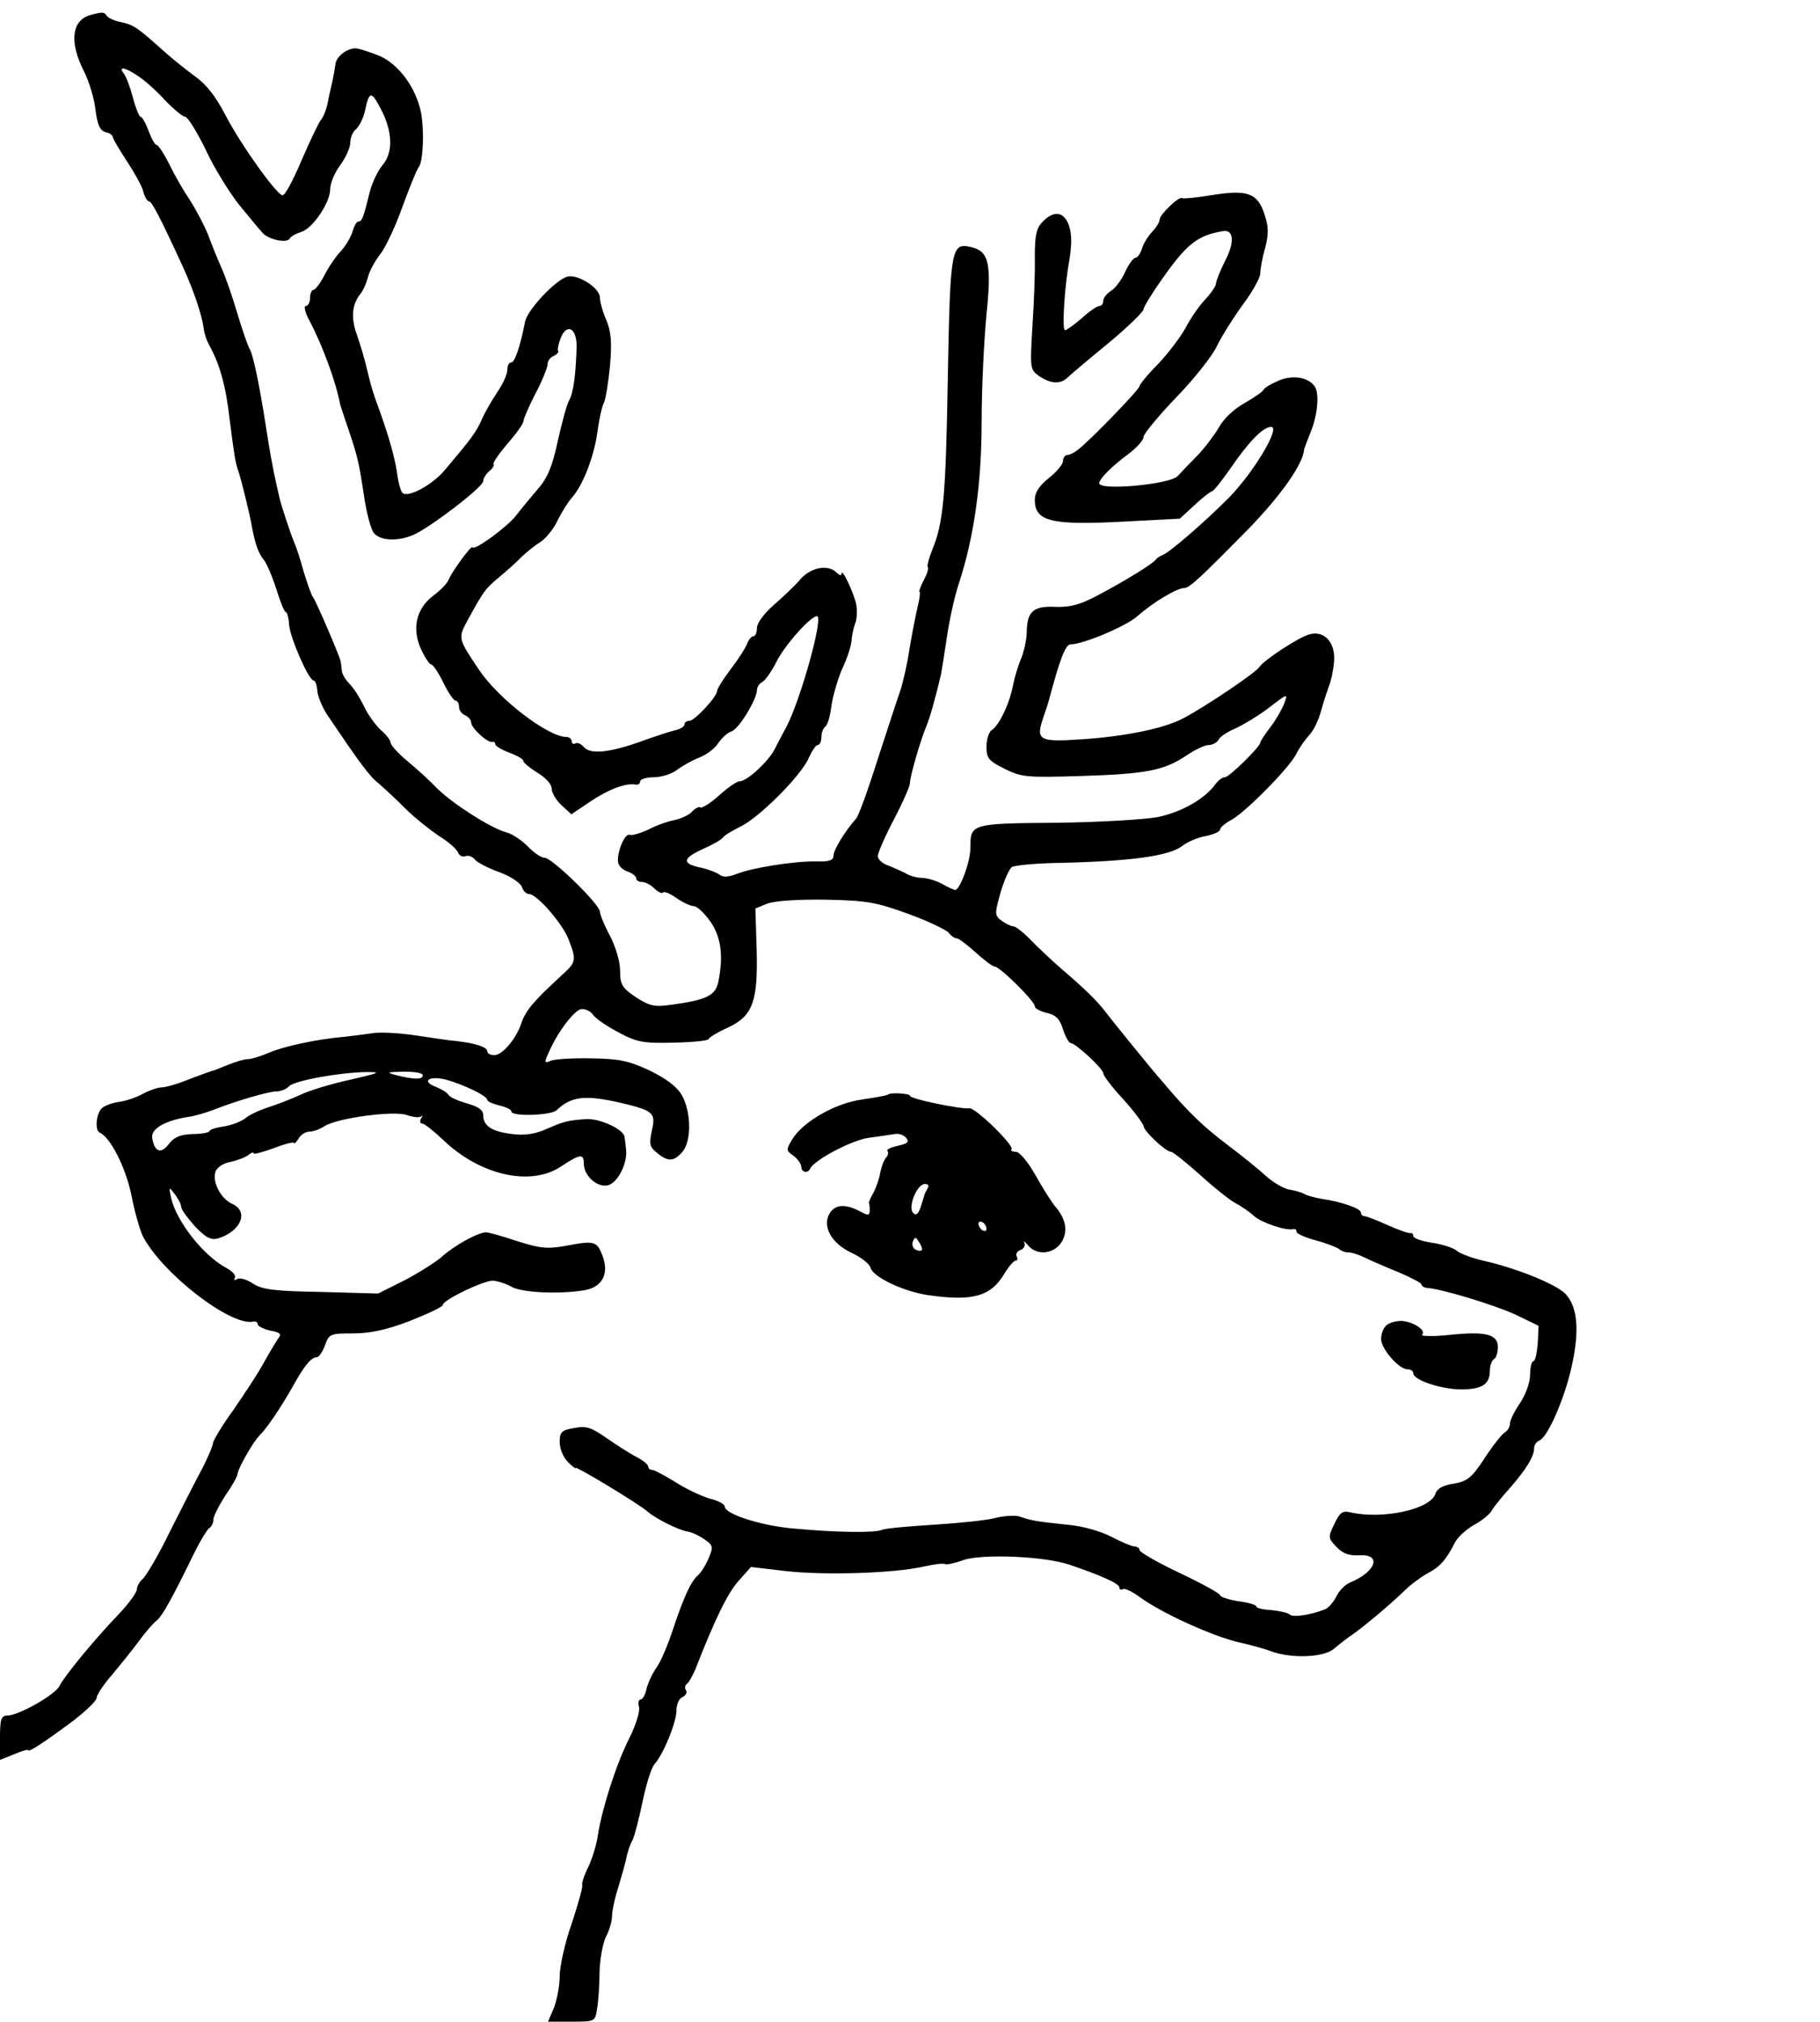 <?xml version="1.0" standalone="no"?>
<!DOCTYPE svg PUBLIC "-//W3C//DTD SVG 20010904//EN"
 "http://www.w3.org/TR/2001/REC-SVG-20010904/DTD/svg10.dtd">
<svg version="1.0" xmlns="http://www.w3.org/2000/svg"
 width="452pt" height="502pt" viewBox="0 0 452 502"
 preserveAspectRatio="xMidYMid meet">
<g transform="translate(0,502) scale(0.1,-0.1)"
fill="#000000" stroke="none">
<path d="M226 4983 c-48 -12 -55 -67 -17 -141 12 -24 25 -66 28 -94 5 -38 11
-52 25 -56 10 -2 18 -8 18 -12 0 -4 16 -31 35 -60 19 -29 38 -63 41 -76 3 -13
10 -24 14 -24 7 0 28 -40 84 -162 27 -59 48 -122 52 -154 1 -11 7 -29 13 -40
26 -46 42 -102 51 -183 12 -93 14 -108 22 -131 7 -20 29 -109 34 -140 8 -42
16 -64 29 -80 7 -8 21 -41 31 -72 10 -32 20 -58 24 -58 3 0 7 -14 8 -32 3 -33
49 -138 61 -138 4 0 8 -11 9 -25 1 -14 12 -40 24 -59 81 -120 105 -153 128
-171 13 -11 43 -39 66 -62 23 -23 61 -53 83 -68 23 -14 45 -33 48 -41 3 -8 11
-13 19 -10 7 3 18 -1 24 -9 6 -7 33 -21 61 -31 27 -10 51 -26 55 -36 3 -10 11
-18 18 -18 19 0 81 -71 97 -110 21 -53 20 -59 -12 -88 -47 -44 -53 -49 -75
-74 -12 -13 -25 -34 -29 -48 -12 -38 -47 -80 -67 -80 -10 0 -18 4 -18 10 0 10
-31 20 -77 25 -15 1 -61 8 -101 14 -40 6 -90 9 -110 5 -20 -3 -53 -7 -72 -9
-65 -6 -145 -23 -182 -39 -21 -9 -44 -16 -53 -16 -9 0 -31 -7 -51 -15 -19 -8
-35 -14 -37 -14 -1 0 -26 -9 -55 -20 -29 -12 -60 -21 -70 -21 -9 0 -30 -7 -47
-16 -16 -9 -43 -18 -59 -20 -16 -2 -35 -9 -42 -15 -15 -12 -19 -55 -7 -61 27
-12 64 -84 79 -154 8 -43 22 -90 29 -104 48 -92 216 -222 273 -212 6 2 12 -1
12 -6 0 -5 14 -12 31 -16 24 -4 29 -9 21 -18 -5 -7 -22 -35 -37 -62 -15 -28
-50 -80 -76 -118 -27 -37 -49 -74 -50 -81 0 -6 -12 -35 -27 -64 -15 -28 -51
-98 -80 -156 -28 -58 -59 -110 -67 -117 -8 -7 -15 -19 -15 -26 0 -8 -20 -36
-45 -62 -64 -67 -135 -154 -147 -178 -10 -22 -102 -74 -130 -74 -15 0 -18 -9
-18 -55 l0 -55 35 14 c19 8 35 13 35 10 0 -7 46 24 113 74 31 24 57 49 57 56
0 7 17 33 38 57 20 24 51 62 67 84 16 22 36 45 44 51 14 11 38 54 95 171 14
28 30 54 35 58 6 3 11 13 11 22 0 8 14 35 30 60 17 24 30 48 30 53 0 12 40 82
54 95 17 16 53 69 83 122 28 51 46 73 60 73 5 0 14 13 20 29 10 29 14 30 69
30 42 0 82 8 142 31 45 18 82 35 82 40 0 12 100 60 124 60 12 -1 32 -7 46 -15
26 -15 118 -19 180 -9 45 7 63 40 47 84 -14 38 -20 40 -89 27 -49 -9 -66 -7
-123 11 -36 12 -71 22 -78 22 -20 0 -81 -34 -110 -61 -15 -13 -56 -39 -92 -58
l-66 -33 -142 4 c-117 2 -147 6 -169 21 -15 10 -33 15 -39 11 -7 -4 -9 -3 -6
3 4 5 -5 16 -20 24 -58 31 -124 115 -138 174 -6 29 -6 29 9 10 8 -11 16 -25
16 -32 0 -6 16 -28 34 -48 28 -29 40 -35 58 -30 57 18 77 67 34 86 -28 13 -49
54 -41 79 3 11 20 22 38 25 18 4 38 12 44 17 7 6 13 8 13 4 0 -3 22 3 50 13
28 11 50 16 50 13 0 -4 5 1 11 10 5 10 18 18 27 18 10 0 26 6 37 13 31 21 175
40 206 28 15 -5 30 -7 35 -3 4 4 4 1 0 -5 -4 -7 -3 -13 3 -13 5 0 29 -19 52
-41 92 -88 218 -116 293 -65 47 31 56 32 56 6 0 -30 34 -60 60 -53 24 6 48 53
45 87 -1 11 -3 27 -4 33 -2 19 -63 47 -97 44 -44 -3 -55 -6 -98 -25 -27 -12
-53 -16 -84 -12 -50 6 -72 20 -72 47 0 13 -12 21 -40 29 -21 6 -42 15 -46 21
-3 6 -17 14 -31 20 -38 14 -18 29 25 18 43 -12 102 -40 102 -50 0 -4 14 -10
30 -14 17 -4 30 -10 30 -15 0 -13 98 -10 112 3 37 35 71 39 162 18 79 -19 85
-25 75 -68 -7 -33 -6 -41 12 -55 27 -23 42 -23 63 1 24 26 23 101 -1 142 -12
21 -39 41 -80 61 -52 24 -75 29 -145 30 -46 1 -91 -2 -100 -6 -16 -7 -17 -5
-5 21 20 47 60 101 79 107 10 2 24 -4 31 -14 6 -9 35 -29 64 -44 45 -24 61
-27 137 -25 47 1 86 5 86 9 0 3 22 17 49 29 61 29 74 64 70 199 l-3 96 29 12
c19 7 73 11 145 10 102 -2 125 -6 205 -35 50 -18 95 -40 101 -47 6 -8 15 -14
20 -14 5 0 26 -16 47 -35 21 -19 42 -35 47 -35 13 0 100 -86 100 -99 0 -5 13
-12 29 -16 23 -5 33 -15 41 -41 6 -19 15 -34 19 -34 12 0 81 -64 81 -75 0 -6
22 -35 50 -65 27 -30 49 -60 50 -66 0 -12 55 -64 68 -64 5 0 37 -26 72 -57 34
-31 74 -63 89 -71 14 -7 35 -22 46 -32 18 -16 79 -37 98 -32 4 1 7 -2 7 -7 0
-4 21 -14 48 -21 26 -7 51 -17 57 -21 5 -5 16 -9 25 -9 8 0 26 -6 40 -13 14
-7 51 -23 83 -36 31 -13 57 -27 57 -30 0 -4 6 -8 13 -9 37 -2 170 -43 220 -66
l58 -28 -2 -44 c-2 -24 -6 -44 -11 -44 -4 0 -8 -15 -8 -34 0 -19 -11 -49 -25
-70 -14 -20 -25 -43 -25 -51 0 -8 -6 -18 -13 -22 -7 -4 -30 -33 -50 -64 -32
-49 -43 -57 -76 -63 -27 -4 -42 -12 -46 -25 -12 -39 -132 -65 -213 -46 -18 4
-25 -1 -38 -29 -16 -33 -16 -35 5 -57 16 -17 31 -22 56 -21 58 4 43 -41 -23
-68 -12 -5 -27 -21 -33 -34 -7 -14 -19 -28 -28 -32 -35 -14 -80 -21 -88 -13
-4 4 -25 9 -46 11 -20 1 -37 5 -37 9 0 4 -20 10 -45 13 -25 4 -45 11 -45 15 0
4 -45 29 -100 55 -55 26 -100 52 -100 57 0 5 -6 9 -13 9 -6 0 -32 11 -57 24
-27 14 -72 27 -110 30 -76 8 -88 10 -117 20 -12 4 -39 2 -60 -3 -21 -6 -90
-13 -153 -17 -63 -4 -122 -9 -130 -13 -19 -8 -120 -6 -225 4 -80 8 -165 36
-165 54 0 6 -17 15 -38 20 -20 6 -59 24 -85 41 -26 16 -52 30 -57 30 -6 0 -10
4 -10 8 0 5 -12 15 -27 23 -16 8 -49 29 -75 47 -40 28 -52 32 -82 26 -31 -5
-36 -10 -36 -35 0 -16 9 -38 20 -49 11 -11 20 -18 20 -15 0 5 158 -90 179
-109 21 -18 76 -45 98 -49 10 -1 29 -10 42 -19 22 -15 23 -19 11 -47 -7 -17
-19 -36 -26 -42 -18 -15 -37 -57 -64 -139 -12 -36 -29 -76 -39 -90 -10 -14
-21 -37 -25 -52 -3 -16 -10 -28 -15 -28 -5 0 -7 -8 -4 -19 3 -10 -8 -45 -24
-77 -33 -65 -68 -176 -78 -240 -3 -23 -14 -59 -24 -80 -11 -22 -17 -42 -15
-45 2 -4 -10 -46 -26 -95 -17 -48 -30 -107 -30 -131 0 -24 -7 -59 -14 -78
l-15 -35 58 0 c59 0 59 0 64 33 3 17 6 58 6 91 1 32 8 71 16 87 8 15 15 38 15
51 0 13 7 46 16 73 8 28 18 61 20 74 3 13 9 32 15 42 5 10 16 53 25 96 9 43
22 85 30 93 22 25 54 103 54 133 0 15 7 30 15 33 8 4 12 11 9 16 -4 6 -3 13 2
17 5 3 14 20 21 36 48 123 79 187 106 218 l32 36 85 -10 c95 -11 269 -6 344
11 27 6 51 9 53 6 3 -2 23 2 45 10 47 16 200 10 263 -11 77 -26 125 -47 125
-57 0 -5 4 -7 9 -4 4 3 23 -6 42 -20 53 -39 184 -99 250 -113 26 -6 59 -15 75
-21 50 -19 132 -16 157 6 12 10 33 27 47 36 31 22 94 75 129 109 14 14 40 33
56 42 31 16 46 33 68 76 7 14 28 33 47 44 19 10 39 26 44 35 5 9 25 34 45 56
41 47 61 79 61 100 0 8 6 16 13 19 21 8 64 107 81 187 19 87 14 145 -16 177
-23 24 -121 64 -206 83 -29 7 -58 18 -65 25 -7 6 -34 15 -60 19 -26 4 -47 11
-47 17 0 5 -3 8 -7 7 -5 -1 -30 8 -57 20 -27 12 -52 22 -57 22 -5 0 -9 4 -9 9
0 10 -48 27 -97 34 -17 3 -37 8 -43 12 -5 3 -23 9 -38 11 -15 3 -40 18 -57 33
-16 15 -59 50 -95 77 -61 46 -99 82 -162 157 -31 35 -127 154 -143 175 -18 24
-50 56 -104 102 -29 25 -66 60 -83 78 -17 17 -36 32 -42 32 -6 0 -19 7 -29 14
-17 13 -17 17 -2 70 9 31 22 59 28 63 7 4 55 9 107 10 188 4 284 17 317 43 13
10 39 21 58 24 19 4 35 11 35 16 0 5 13 16 28 24 34 18 142 127 161 163 7 15
22 36 32 47 11 11 24 38 30 61 6 22 15 49 19 60 5 11 11 38 13 60 5 48 -23 80
-60 70 -26 -6 -114 -64 -126 -82 -8 -13 -129 -95 -187 -126 -48 -26 -147 -46
-256 -53 -104 -7 -112 -2 -93 54 7 20 14 42 15 47 26 97 40 135 53 135 31 0
138 45 166 70 38 34 98 70 117 70 12 0 41 27 157 145 81 83 138 163 140 200 1
3 8 22 16 42 17 41 22 93 11 112 -15 24 -54 31 -90 16 -19 -8 -36 -18 -38 -23
-1 -4 -23 -19 -47 -33 -26 -14 -52 -39 -63 -59 -11 -19 -35 -51 -53 -70 -19
-19 -41 -42 -50 -52 -19 -21 -195 -37 -195 -18 0 11 32 43 73 73 20 15 37 34
37 42 0 7 36 51 80 97 44 45 90 103 102 128 12 25 41 71 65 104 24 32 43 67
43 77 0 10 5 39 12 63 9 35 9 53 -2 85 -17 52 -43 61 -133 46 -37 -6 -69 -9
-71 -7 -7 6 -56 -41 -56 -53 0 -6 -8 -20 -19 -31 -10 -11 -22 -30 -25 -42 -4
-12 -11 -22 -16 -22 -5 0 -17 -16 -26 -36 -9 -20 -25 -41 -36 -47 -10 -7 -18
-17 -18 -24 0 -7 -4 -13 -10 -13 -5 0 -25 -13 -43 -30 -19 -16 -38 -30 -42
-30 -8 0 -1 112 11 175 7 44 6 73 -6 96 -14 24 -35 24 -60 -1 -16 -16 -20 -33
-20 -88 1 -37 -2 -115 -6 -173 -6 -104 -6 -107 17 -123 28 -19 53 -21 71 -3 7
7 52 45 101 85 48 40 87 78 87 84 0 6 25 46 56 89 54 75 81 95 141 105 27 5
30 -27 6 -73 -13 -26 -23 -51 -23 -57 0 -6 -12 -24 -28 -41 -15 -16 -36 -47
-47 -68 -11 -21 -41 -61 -67 -89 -27 -27 -48 -53 -48 -57 0 -8 -122 -134 -153
-158 -9 -7 -21 -13 -27 -13 -5 0 -10 -7 -10 -15 0 -8 -16 -27 -35 -42 -24 -19
-35 -36 -35 -54 0 -54 40 -64 225 -54 l135 7 37 34 c20 19 40 34 43 34 4 0 24
26 46 57 45 66 81 103 101 103 24 0 -42 -111 -104 -175 -63 -63 -148 -137
-167 -144 -6 -2 -13 -7 -16 -11 -7 -10 -75 -52 -143 -88 -45 -24 -69 -30 -105
-29 -55 3 -71 -11 -72 -61 0 -18 -6 -47 -13 -65 -8 -18 -17 -48 -21 -68 -8
-45 -35 -101 -53 -112 -7 -4 -13 -23 -13 -41 0 -29 5 -35 45 -55 42 -21 55
-22 188 -18 164 5 208 14 262 50 22 15 47 27 57 27 9 0 21 6 25 14 4 8 24 20
43 28 19 9 56 31 82 51 47 36 47 36 37 9 -6 -15 -21 -41 -35 -59 -13 -17 -24
-34 -24 -37 0 -10 -77 -86 -88 -86 -6 0 -17 -8 -24 -18 -27 -37 -85 -69 -143
-81 -33 -6 -147 -13 -253 -14 -211 -2 -212 -2 -212 -63 0 -34 -26 -104 -38
-104 -4 1 -18 7 -32 15 -14 8 -35 14 -48 15 -12 0 -30 4 -40 10 -9 5 -29 14
-44 20 -16 5 -28 16 -28 24 0 8 18 49 40 91 22 42 40 83 40 91 0 16 26 106 40
139 8 18 23 70 37 130 2 11 9 54 15 95 6 41 19 100 29 130 38 115 57 249 57
405 0 83 6 201 12 264 13 126 6 157 -37 167 -51 13 -53 -1 -59 -321 -5 -299
-11 -364 -39 -431 -8 -20 -13 -39 -11 -42 3 -2 -1 -17 -10 -33 -8 -16 -13 -29
-10 -29 2 0 0 -17 -5 -37 -5 -21 -14 -67 -20 -103 -5 -36 -16 -83 -23 -105 -8
-22 -33 -100 -57 -173 -23 -73 -47 -139 -53 -145 -26 -29 -56 -77 -56 -92 0
-11 -10 -15 -42 -14 -56 1 -161 -16 -198 -31 -21 -8 -34 -9 -43 -2 -6 5 -27
13 -44 17 -50 10 -49 23 1 46 25 11 48 24 51 29 3 5 23 17 43 27 46 21 154
129 171 172 8 17 17 31 22 31 5 0 9 9 9 19 0 11 4 22 9 26 6 3 13 27 16 53 4
26 16 67 27 92 12 25 22 56 23 70 1 14 5 32 9 42 4 9 5 29 3 45 -5 28 -37 96
-37 78 0 -5 -5 -4 -12 3 -21 21 -62 14 -89 -15 -13 -16 -44 -45 -67 -65 -24
-21 -42 -45 -42 -57 0 -12 -4 -21 -9 -21 -5 0 -11 -8 -15 -17 -3 -10 -21 -38
-40 -63 -19 -25 -35 -50 -35 -56 -1 -15 -56 -74 -69 -74 -7 0 -12 -4 -12 -9 0
-5 -10 -11 -22 -14 -13 -3 -50 -15 -83 -27 -80 -29 -129 -34 -145 -15 -7 8
-16 12 -21 9 -5 -3 -9 0 -9 5 0 6 -6 11 -13 11 -46 0 -168 94 -216 165 -54 80
-54 80 -29 126 39 71 43 77 78 106 18 15 43 37 54 49 12 11 33 29 48 38 14 9
34 34 43 54 10 20 26 46 36 57 27 30 55 103 63 164 4 30 11 62 16 71 4 8 11
50 15 91 5 58 3 85 -9 114 -9 20 -16 46 -16 56 0 24 -55 59 -81 52 -29 -8 -99
-82 -105 -112 -12 -63 -26 -101 -34 -101 -6 0 -10 -8 -10 -19 0 -10 -11 -35
-25 -55 -14 -21 -32 -52 -39 -69 -14 -31 -26 -47 -91 -124 -30 -36 -88 -68
-104 -58 -5 2 -12 26 -15 52 -6 40 -23 100 -54 183 -9 27 -11 34 -21 75 -5 22
-16 59 -24 82 -16 43 -13 77 8 103 7 8 15 27 19 42 3 14 17 39 29 55 13 15 38
68 56 118 18 49 36 94 41 100 11 13 14 89 6 134 -12 62 -55 121 -103 142 -25
10 -52 19 -61 19 -22 -1 -47 -21 -49 -40 -1 -8 -4 -26 -7 -40 -3 -14 -9 -38
-12 -55 -3 -16 -11 -36 -17 -43 -6 -7 -27 -52 -48 -100 -20 -48 -41 -87 -47
-87 -14 0 -103 124 -142 199 -23 45 -48 77 -75 96 -22 16 -57 44 -77 62 -66
59 -75 66 -107 73 -17 3 -33 11 -36 16 -6 9 -9 10 -39 2z m117 -152 c16 -10
46 -37 67 -60 21 -22 44 -41 50 -41 6 0 29 -37 51 -82 21 -46 60 -108 84 -138
25 -30 50 -61 56 -67 13 -17 60 -28 68 -16 3 6 16 13 29 17 29 9 72 73 72 106
0 15 11 41 25 60 14 19 25 44 25 56 0 12 6 27 14 33 8 7 18 27 22 44 11 52 16
52 40 6 29 -55 31 -108 4 -139 -11 -13 -25 -42 -31 -64 -17 -69 -20 -76 -29
-76 -4 0 -10 -10 -14 -23 -3 -13 -16 -35 -28 -49 -13 -13 -32 -41 -42 -61 -11
-21 -23 -37 -28 -37 -4 0 -8 -9 -8 -20 0 -11 -5 -20 -11 -20 -5 0 -1 -17 10
-37 32 -61 65 -150 76 -208 2 -5 10 -32 20 -60 23 -69 26 -80 39 -166 6 -42
17 -84 25 -93 16 -19 59 -21 98 -4 43 19 173 119 173 133 0 7 7 18 15 25 9 7
13 15 11 18 -3 2 13 25 34 50 22 25 40 50 40 56 0 6 14 38 30 69 17 32 30 65
30 73 0 8 7 17 15 20 8 4 13 9 11 13 -2 3 1 18 7 33 16 37 40 22 39 -24 -2
-69 -8 -114 -19 -133 -6 -11 -18 -57 -28 -101 -13 -61 -25 -91 -49 -118 -17
-20 -42 -50 -55 -67 -22 -28 -104 -88 -108 -78 -2 6 -52 -62 -59 -81 -3 -8
-20 -26 -39 -40 -42 -32 -53 -83 -28 -135 9 -19 20 -35 24 -35 4 0 18 -20 30
-45 12 -25 26 -45 31 -45 4 0 8 -7 8 -15 0 -9 7 -18 15 -21 8 -4 15 -11 15
-18 0 -13 41 -52 53 -48 4 1 7 -2 7 -6 0 -4 16 -14 35 -21 19 -7 35 -16 35
-21 0 -4 16 -17 35 -29 20 -12 35 -28 35 -39 0 -10 11 -29 24 -41 l25 -23 46
31 c46 31 89 47 113 43 6 -2 12 2 12 8 0 5 15 10 34 10 18 0 44 8 57 18 13 10
38 24 56 31 18 7 39 23 47 36 9 13 23 26 33 29 18 6 63 80 63 103 0 7 6 16 14
20 7 4 23 27 35 51 21 41 84 112 100 112 17 0 -40 -206 -76 -275 -9 -16 -22
-42 -30 -57 -16 -30 -68 -78 -86 -78 -7 0 -30 -16 -51 -35 -21 -19 -42 -32
-46 -30 -4 3 -13 -2 -20 -9 -6 -8 -26 -18 -43 -22 -18 -3 -48 -14 -67 -24 -19
-9 -40 -15 -46 -13 -14 5 -35 -52 -28 -72 3 -8 14 -17 25 -20 10 -4 19 -11 19
-16 0 -5 6 -9 14 -9 8 0 22 -7 31 -16 9 -9 19 -14 22 -10 3 3 18 -3 33 -14 16
-11 35 -20 43 -20 8 0 26 -17 41 -38 27 -39 33 -85 20 -150 -7 -34 -29 -45
-117 -57 -42 -6 -54 -3 -88 19 -34 23 -39 31 -39 66 0 22 -11 59 -25 86 -14
26 -25 53 -25 60 0 18 -119 134 -137 134 -9 0 -28 13 -43 29 -15 15 -39 31
-52 34 -38 10 -132 70 -171 108 -18 19 -52 50 -75 69 -23 19 -42 40 -42 46 0
6 -11 20 -24 31 -13 12 -32 38 -42 59 -10 21 -26 46 -36 56 -10 10 -19 25 -19
33 -1 8 -2 18 -3 23 -3 14 -60 147 -68 158 -5 6 -15 36 -24 65 -8 30 -19 63
-24 74 -8 18 -32 92 -35 105 -1 3 -4 19 -8 35 -10 45 -17 83 -28 155 -15 95
-31 174 -40 185 -3 6 -17 44 -29 85 -12 41 -30 93 -40 115 -10 22 -25 60 -34
84 -10 24 -30 62 -45 85 -15 22 -38 62 -51 89 -13 26 -27 47 -31 47 -4 0 -13
16 -20 35 -7 19 -16 35 -20 35 -3 0 -12 21 -19 48 -7 26 -17 53 -23 60 -14 18
4 15 36 -7z m527 -2492 c-46 -10 -103 -27 -125 -38 -22 -10 -58 -24 -80 -31
-22 -7 -47 -19 -56 -27 -9 -7 -33 -17 -53 -20 -20 -3 -36 -8 -36 -12 0 -3 -19
-7 -42 -7 -31 -1 -46 -8 -59 -25 -19 -25 -35 -20 -41 15 -4 23 32 44 92 53 14
2 41 10 60 17 55 22 137 46 157 46 11 0 25 6 31 13 15 14 125 34 192 35 39 0
33 -2 -40 -19z m180 11 c0 -11 -21 -11 -65 0 -27 7 -25 8 18 9 26 0 47 -3 47
-9z"/>
<path d="M2205 2302 c-1 -2 -30 -7 -63 -12 -68 -9 -149 -56 -175 -100 -15 -25
-15 -27 4 -40 10 -8 19 -20 19 -27 0 -14 16 -18 22 -5 9 21 105 72 147 77 25
3 54 8 63 9 10 2 22 -2 28 -9 9 -10 4 -15 -20 -20 -17 -4 -29 -9 -26 -13 3 -3
2 -10 -3 -16 -6 -7 -12 -23 -15 -38 -2 -14 -10 -37 -17 -50 -7 -12 -12 -24
-11 -25 1 -2 2 -10 2 -18 0 -13 -4 -14 -22 -4 -37 20 -63 19 -77 -3 -20 -32 3
-75 54 -99 24 -11 45 -28 47 -37 6 -23 82 -59 143 -68 112 -16 157 -3 191 56
10 16 22 30 27 30 4 0 5 5 2 10 -3 6 1 13 9 16 9 3 13 11 10 18 -3 6 1 3 9 -6
21 -26 63 -23 83 7 17 27 12 58 -16 90 -9 11 -31 46 -49 78 -18 32 -39 57 -48
57 -9 0 -14 3 -11 6 9 8 -90 105 -105 102 -18 -3 -147 23 -147 31 0 6 -49 9
-55 3z m98 -234 c-4 -7 -8 -15 -8 -18 -1 -3 -5 -16 -9 -29 -6 -16 -11 -20 -18
-13 -14 14 9 72 29 72 9 0 11 -5 6 -12z m147 -99 c0 -6 -4 -7 -10 -4 -5 3 -10
11 -10 16 0 6 5 7 10 4 6 -3 10 -11 10 -16z m-160 -51 c0 -4 -6 -5 -14 -2 -8
3 -12 12 -9 21 5 12 7 12 14 1 5 -7 9 -16 9 -20z"/>
<path d="M3442 1728 c-7 -7 -12 -21 -12 -33 0 -24 44 -75 65 -75 8 0 15 -4 15
-10 0 -17 70 -40 119 -40 52 0 71 13 71 46 0 13 5 26 10 29 6 3 10 17 10 30 0
32 -30 40 -123 30 -40 -4 -69 -3 -65 1 11 11 -24 33 -52 34 -15 0 -31 -5 -38
-12z"/>
</g>
</svg>
